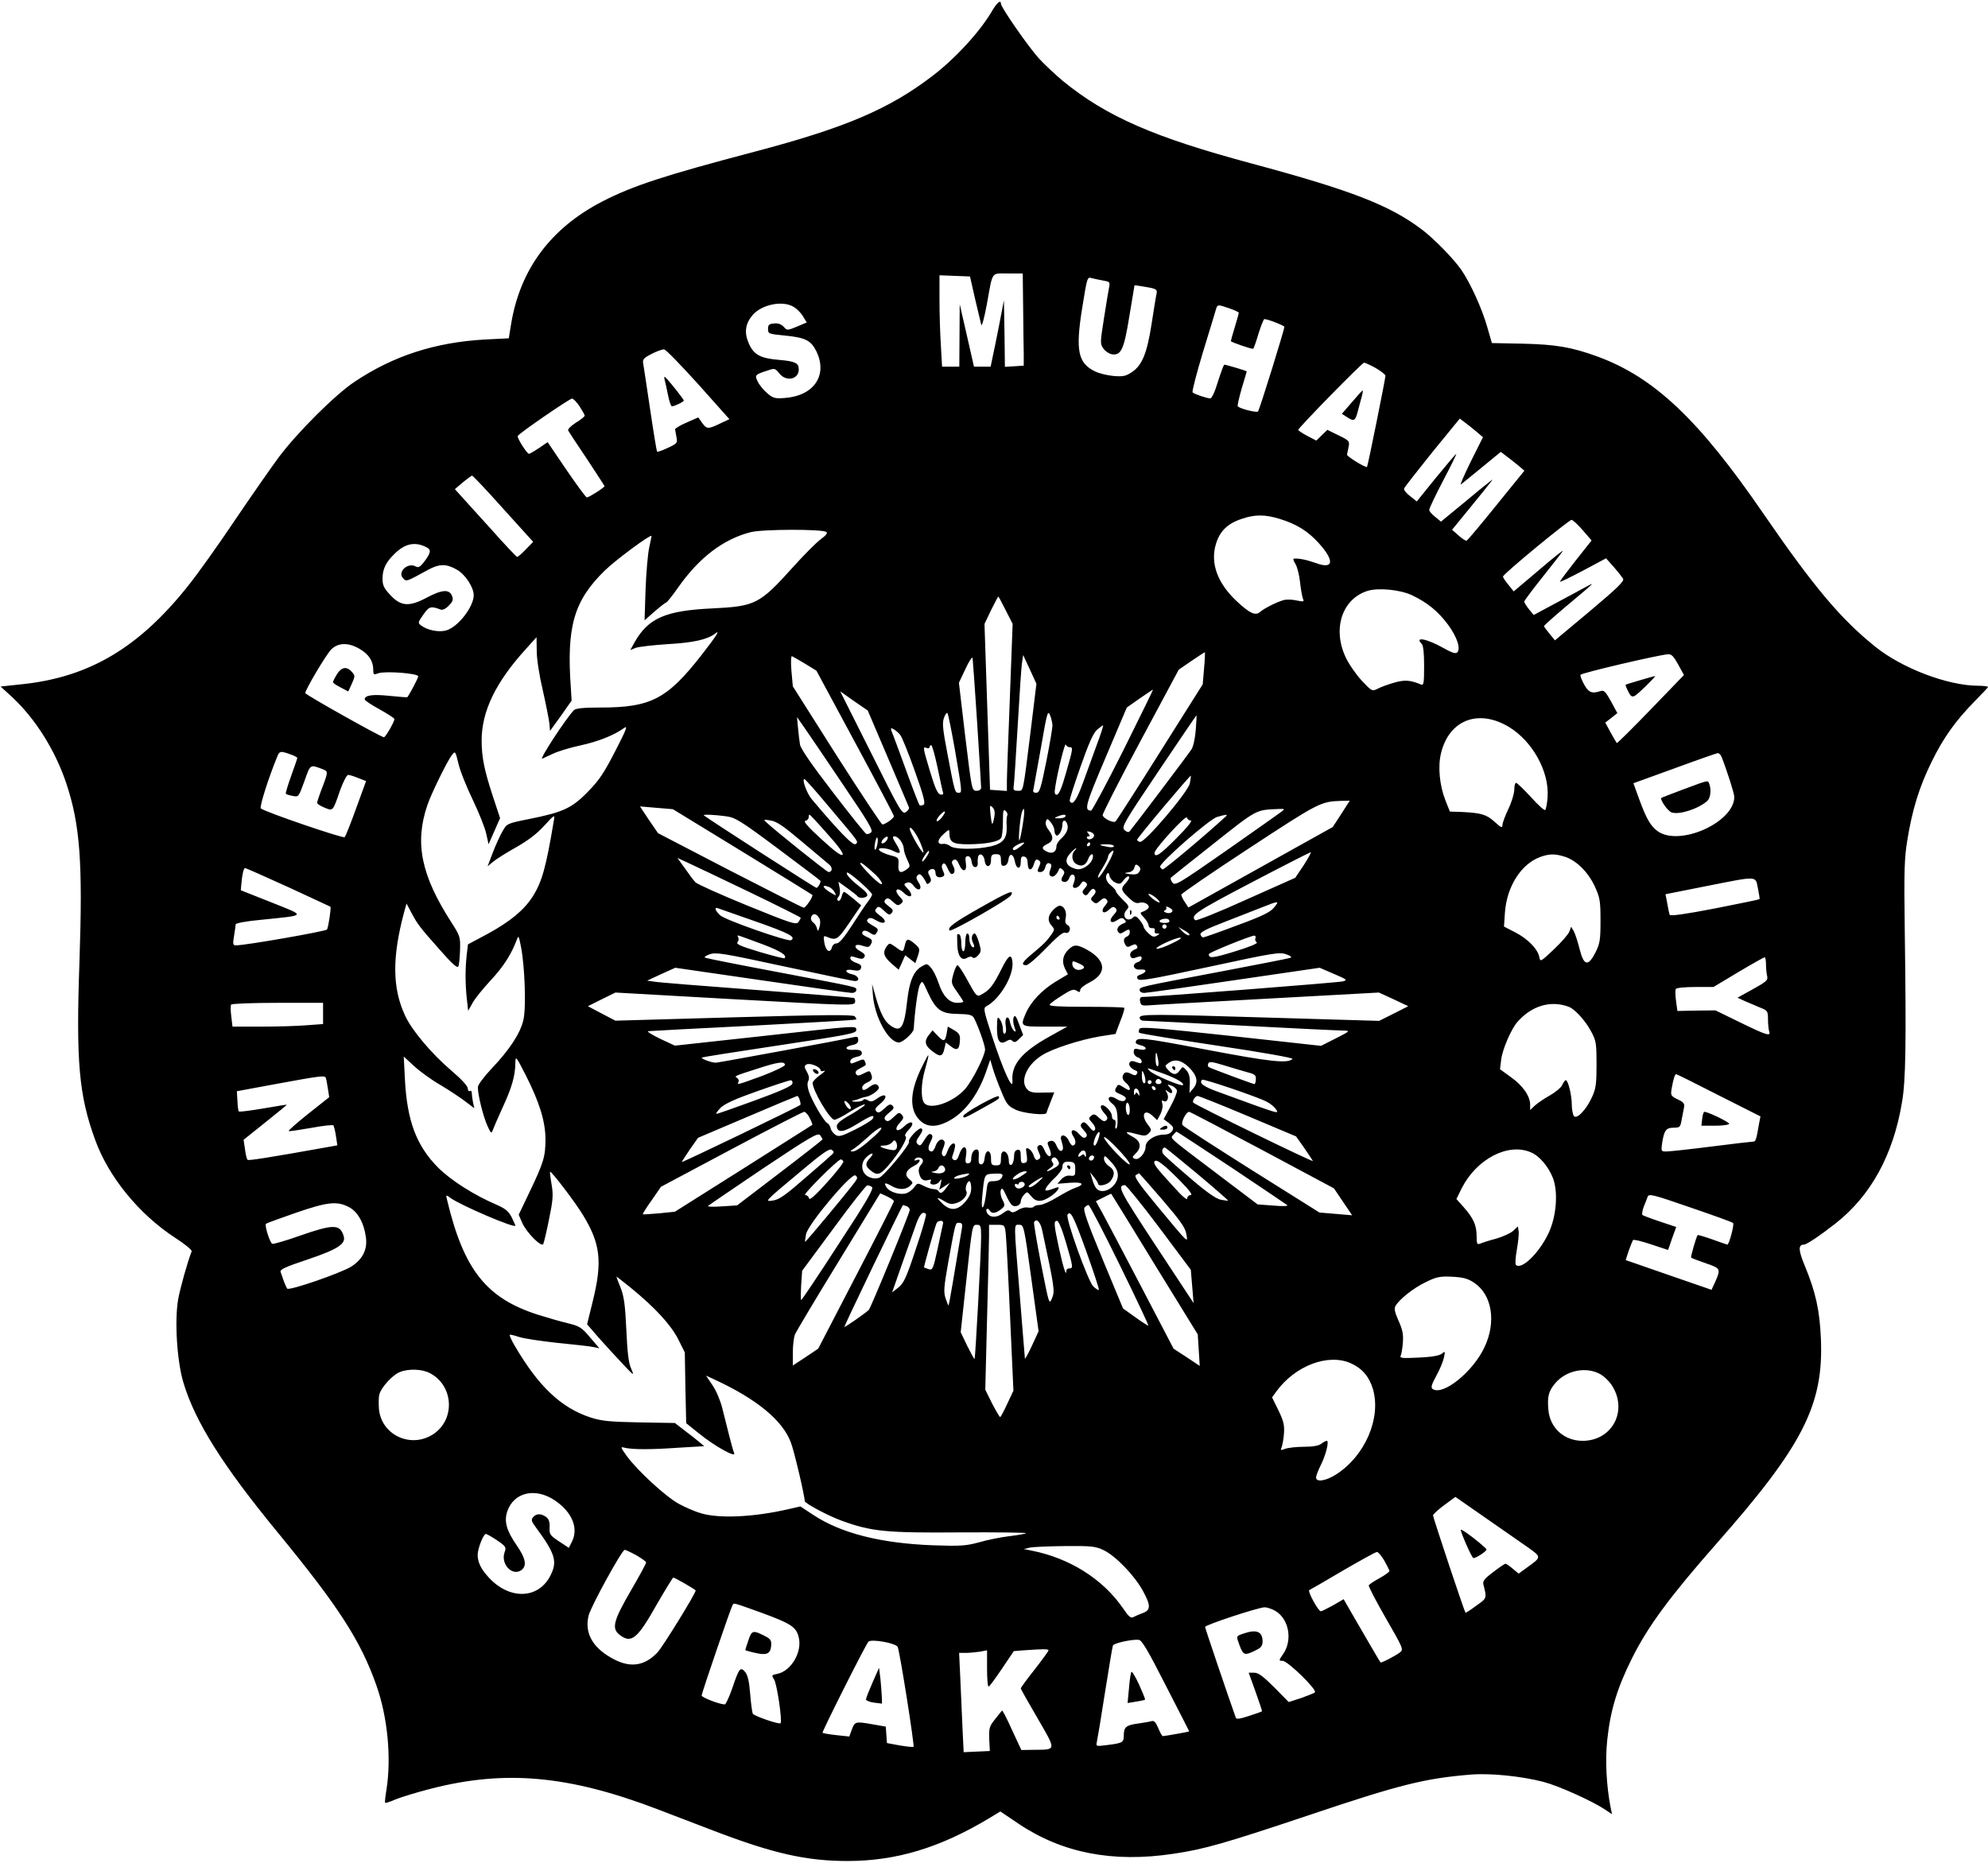 <?xml version="1.0" standalone="no"?>
<!DOCTYPE svg PUBLIC "-//W3C//DTD SVG 20010904//EN"
 "http://www.w3.org/TR/2001/REC-SVG-20010904/DTD/svg10.dtd">
<svg version="1.0" xmlns="http://www.w3.org/2000/svg"
 width="1003pt" height="940pt" viewBox="0 0 1003 940"
 preserveAspectRatio="xMidYMid meet">

<g transform="translate(0,940) scale(0.1,-0.1)"
fill="#000000" stroke="none">
<path d="M5006 9346 c-61 -105 -185 -240 -300 -328 -219 -168 -441 -263 -901
-384 -455 -120 -611 -171 -765 -250 -260 -134 -415 -341 -461 -617 l-12 -74
-119 -6 c-252 -14 -463 -82 -660 -214 -95 -63 -286 -253 -380 -378 -41 -55
-141 -199 -223 -320 -81 -121 -187 -270 -236 -331 -248 -312 -498 -460 -834
-496 l-112 -12 58 -53 c118 -110 217 -268 273 -434 70 -210 84 -399 67 -899
-18 -506 -3 -677 79 -901 68 -188 222 -376 403 -494 51 -33 86 -62 84 -69 -22
-56 -58 -187 -68 -241 -19 -110 -6 -312 26 -420 59 -198 199 -420 476 -757
307 -374 418 -545 498 -772 57 -161 76 -365 51 -525 -6 -35 -9 -65 -7 -67 2
-3 26 5 53 17 27 11 108 36 179 54 374 96 694 67 1140 -103 72 -28 202 -77
290 -111 296 -113 463 -151 671 -151 246 0 467 67 715 216 l56 34 95 -64 c219
-146 473 -195 775 -150 158 23 262 53 683 194 463 156 589 187 821 206 99 8
255 -8 367 -37 76 -20 245 -96 311 -140 l34 -23 -7 34 c-21 108 -28 237 -17
341 16 150 50 262 126 414 80 160 190 309 424 575 436 494 542 700 528 1034
-6 144 -26 236 -82 371 -32 77 -33 105 -4 105 14 0 85 48 160 107 177 139 291
345 335 611 19 107 22 292 14 872 -4 296 -2 360 13 451 25 155 61 270 122 394
60 123 122 209 219 308 36 36 66 68 66 71 0 3 -24 6 -52 6 -152 1 -382 88
-518 198 -174 140 -310 302 -565 673 -324 472 -549 685 -835 790 -132 48 -211
61 -379 65 l-154 3 -24 83 c-26 91 -84 219 -130 286 -38 55 -135 155 -198 203
-164 124 -355 198 -860 334 -492 132 -731 236 -952 416 -39 33 -95 85 -123
116 -53 59 -190 256 -190 274 0 22 -20 6 -44 -35z m156 -1496 c1 -93 2 -198 3
-232 l0 -63 -47 -3 -48 -3 -2 168 -3 168 -23 -120 c-13 -66 -28 -141 -34 -167
l-10 -48 -42 0 -42 0 -36 158 -36 157 -1 -157 -1 -158 -43 0 -44 0 -6 107 c-4
58 -7 162 -7 230 l0 124 77 -3 77 -3 26 -115 c15 -63 29 -122 31 -130 3 -8 16
39 28 105 31 171 20 155 107 155 l74 0 2 -170z m401 135 c35 -6 38 -8 33 -33
-3 -15 -15 -85 -26 -157 -20 -127 -20 -130 -2 -155 10 -14 30 -26 44 -28 45
-5 59 26 86 193 l26 156 40 -6 c70 -11 76 -14 71 -38 -3 -12 -14 -80 -25 -152
-23 -148 -48 -209 -100 -243 -30 -20 -44 -23 -92 -19 -32 3 -74 13 -95 24 -84
41 -97 105 -64 313 26 161 26 163 48 157 10 -3 35 -8 56 -12z m-1558 -134 c17
-10 38 -32 47 -48 l18 -30 -49 -21 c-49 -20 -50 -20 -67 -1 -12 13 -28 19 -48
17 -26 -2 -31 -7 -31 -28 0 -24 3 -25 84 -33 105 -10 133 -25 160 -80 58 -120
-12 -224 -159 -235 -49 -4 -60 -1 -88 23 -18 15 -40 41 -48 58 -18 34 -15 37
47 57 37 13 40 12 60 -13 34 -45 99 -32 99 19 0 32 -17 41 -98 48 -96 8 -129
26 -154 83 -24 54 -18 99 18 142 46 55 154 77 209 42z m2198 -7 c26 -9 47 -19
47 -22 0 -4 -9 -36 -20 -72 -11 -36 -20 -68 -20 -71 0 -5 98 -39 112 -39 3 0
15 34 27 75 13 41 26 75 30 75 17 0 101 -33 101 -39 0 -15 -126 -421 -133
-427 -7 -8 -95 15 -102 26 -3 4 7 45 20 91 14 45 25 84 25 85 0 3 -104 34
-113 34 -3 0 -17 -38 -32 -85 -15 -51 -31 -85 -39 -85 -17 0 -79 21 -89 30 -4
4 20 96 53 206 34 109 63 207 66 217 7 21 9 21 67 1z m-2679 -384 l156 -175
-47 -22 c-61 -29 -67 -29 -91 4 l-19 27 -59 -26 c-33 -14 -58 -30 -58 -34 1
-5 4 -23 7 -40 6 -29 3 -32 -44 -54 -27 -13 -51 -21 -54 -19 -2 3 -18 99 -35
214 -17 116 -33 220 -35 232 -4 19 3 27 42 47 27 14 55 24 64 23 9 -1 86 -81
173 -177z m3417 83 c27 -16 49 -33 49 -39 0 -14 -89 -456 -93 -460 -6 -6 -102
53 -101 62 1 5 5 23 8 39 6 29 4 32 -50 58 l-57 28 -28 -27 -28 -27 -46 24
c-25 13 -45 27 -45 30 0 10 322 339 332 339 5 0 32 -12 59 -27z m-4017 -193
c14 -22 26 -43 26 -47 0 -5 -20 -21 -45 -36 -27 -18 -42 -33 -38 -40 4 -7 46
-72 95 -144 48 -73 88 -134 88 -136 0 -7 -79 -57 -89 -57 -5 0 -51 63 -103
139 l-95 140 -44 -30 c-24 -16 -47 -29 -50 -29 -10 0 -61 80 -57 90 4 12 259
187 274 189 6 0 23 -17 38 -39z m4525 -128 l33 -28 -62 -124 c-34 -69 -56
-120 -49 -114 8 6 56 45 107 87 l94 77 26 -20 c15 -11 42 -32 60 -47 l33 -28
-142 -175 c-77 -96 -145 -176 -149 -178 -5 -2 -23 10 -41 26 l-33 29 89 109
c49 60 96 118 104 129 15 19 15 19 -4 4 -11 -8 -71 -57 -132 -108 l-113 -93
-29 24 c-17 13 -30 28 -30 35 -1 7 31 73 70 148 39 74 69 135 66 135 -2 0 -48
-54 -102 -120 l-97 -120 -34 27 c-19 14 -33 32 -30 38 2 7 67 89 142 183 l139
170 25 -19 c14 -10 40 -31 59 -47z m-4910 -389 l151 -167 -37 -38 c-20 -21
-40 -38 -44 -38 -3 0 -64 64 -134 143 -71 78 -140 155 -154 170 l-26 29 40 34
c22 18 43 34 47 34 4 0 75 -75 157 -167z m3920 -52 c84 -26 141 -62 195 -122
81 -90 74 -133 -15 -100 -48 17 -88 25 -112 22 -4 -1 0 -12 8 -25 9 -13 20
-55 24 -93 4 -37 11 -75 15 -85 7 -14 3 -15 -31 -8 -21 5 -49 6 -63 3 -33 -8
-100 -41 -123 -61 -23 -20 -52 -7 -118 55 -96 90 -133 190 -105 286 19 65 57
104 128 128 68 24 121 24 197 0z m1527 -57 l44 -51 -80 -101 c-44 -56 -80
-104 -80 -107 0 -4 52 22 117 56 l116 62 39 -44 c21 -24 42 -51 47 -59 7 -12
-30 -48 -167 -163 l-177 -148 -27 33 c-15 18 -28 36 -28 39 0 3 48 46 106 95
157 132 155 129 104 102 -25 -14 -94 -51 -154 -83 l-108 -58 -24 29 c-13 16
-23 33 -24 38 0 5 42 61 93 125 51 64 97 123 102 131 5 8 -49 -35 -119 -95
l-129 -109 -28 35 c-16 19 -27 37 -26 40 5 17 334 287 346 286 7 -1 33 -25 57
-53z m-3817 -8 c8 -5 -2 -18 -27 -36 -22 -16 -83 -77 -137 -137 -174 -193
-192 -202 -414 -213 -233 -11 -320 -49 -389 -170 l-22 -40 27 11 c16 6 89 14
163 19 127 7 199 23 238 53 28 22 7 -11 -70 -110 -173 -221 -255 -263 -510
-263 -83 0 -123 -4 -132 -13 -39 -39 -180 -255 -160 -245 5 2 29 14 54 25 25
12 87 31 139 42 91 20 171 52 220 88 20 14 11 -8 -45 -117 -57 -111 -81 -147
-139 -206 -81 -83 -127 -103 -298 -137 -109 -22 -109 -22 -132 -62 -13 -22
-35 -71 -49 -108 l-26 -68 28 23 c15 13 68 46 116 73 60 34 105 68 142 109 50
55 54 57 49 30 -40 -240 -60 -312 -107 -387 -44 -69 -113 -126 -226 -188
l-101 -54 -6 -50 c-8 -69 -8 -149 0 -223 l7 -62 22 39 c11 21 53 73 93 116 64
69 103 130 131 205 8 22 10 17 21 -40 19 -100 26 -303 12 -365 -15 -67 -68
-149 -159 -245 -39 -41 -71 -84 -71 -95 -1 -37 27 -149 48 -195 16 -37 21 -41
26 -25 4 11 26 63 50 115 47 101 64 160 65 225 1 39 2 38 51 -57 71 -140 100
-235 101 -324 0 -89 -8 -117 -79 -266 l-56 -117 18 -42 c23 -50 97 -124 106
-106 3 7 17 63 29 125 20 97 22 123 13 175 -6 34 -9 63 -8 65 5 6 131 -159
167 -220 87 -143 98 -233 49 -432 l-29 -118 58 -67 c32 -36 86 -95 120 -131
60 -64 61 -65 44 -25 -13 29 -19 83 -24 195 -6 123 -11 166 -28 210 -12 30
-22 56 -22 58 0 2 33 -24 74 -57 123 -101 199 -184 237 -257 l34 -68 3 -178 4
-179 66 -53 c79 -64 188 -124 176 -98 -4 9 -16 51 -26 92 -10 41 -26 104 -35
139 -9 35 -30 85 -48 111 l-33 49 37 -17 c218 -100 349 -208 391 -320 17 -44
70 -270 70 -296 0 -11 121 -76 189 -100 149 -54 224 -61 595 -58 187 1 337 -1
333 -4 -3 -3 -41 -10 -84 -15 -43 -5 -112 -19 -153 -31 -67 -18 -92 -20 -235
-15 -260 10 -460 60 -600 152 l-67 44 -61 -14 c-174 -40 -346 -48 -439 -21
-29 8 -80 30 -113 48 -65 35 -211 169 -264 243 -31 44 -32 46 -9 40 39 -9 126
-10 267 0 l134 8 -25 21 c-14 12 -47 38 -74 58 l-49 38 -180 3 c-150 3 -191 7
-246 25 -149 49 -263 157 -384 365 -15 26 -26 50 -23 52 2 2 23 -3 47 -11 24
-8 112 -21 195 -30 83 -8 164 -17 181 -21 l29 -6 -47 55 c-43 51 -53 57 -115
72 -37 9 -103 28 -147 42 -261 83 -375 227 -459 578 -7 29 -7 29 16 12 52 -38
328 -156 328 -140 0 3 -9 22 -19 43 -15 29 -32 43 -73 61 -115 49 -233 124
-298 189 -109 110 -156 235 -167 443 l-6 117 52 -48 c28 -26 87 -69 132 -95
44 -26 101 -64 126 -83 l46 -35 -7 32 c-3 18 -6 39 -6 47 0 8 -4 11 -10 8 -5
-3 -10 3 -10 13 0 12 -32 47 -85 92 -98 84 -198 202 -232 277 -64 139 -65 293
-4 521 l12 43 25 -47 c30 -57 42 -73 147 -191 56 -64 84 -89 89 -80 4 7 8 44
9 83 2 66 0 72 -43 139 -153 237 -187 401 -122 592 19 57 99 220 123 252 18
23 18 23 34 -42 8 -36 41 -118 72 -182 31 -65 62 -142 68 -171 l12 -54 29 66
29 66 -37 112 c-43 131 -56 197 -56 280 0 147 71 294 223 461 l54 60 1 -70 c0
-41 13 -124 31 -200 16 -71 31 -147 33 -167 l3 -36 55 76 54 77 -4 65 c-22
308 15 438 170 590 53 52 229 183 237 176 1 0 -5 -28 -12 -61 -7 -33 -15 -129
-18 -212 l-5 -153 51 45 c29 25 55 45 58 45 4 0 32 35 62 78 105 149 227 242
365 277 59 15 357 16 381 1z m-2016 -78 c23 -12 21 -27 -11 -70 -22 -29 -31
-34 -45 -26 -40 22 -94 -29 -63 -60 17 -17 13 -19 126 43 57 31 93 31 146 0
42 -24 84 -89 84 -128 0 -58 -77 -158 -136 -177 -36 -12 -95 -1 -128 23 -19
14 -18 16 10 56 29 42 38 44 88 25 9 -3 25 4 40 20 20 20 24 30 17 48 -13 36
-50 34 -127 -7 -90 -48 -132 -45 -186 14 -31 33 -38 48 -38 81 0 49 17 84 62
127 53 52 104 61 161 31z m4970 -241 c78 -37 132 -81 182 -148 46 -62 66 -122
47 -141 -8 -8 -28 -1 -69 22 -83 47 -149 60 -110 21 8 -8 12 -45 12 -112 0
-84 -2 -98 -15 -93 -56 23 -83 25 -138 9 -31 -9 -69 -23 -83 -31 -26 -13 -29
-11 -78 41 -28 30 -65 83 -81 117 -69 145 -19 297 111 337 54 16 162 6 222
-22z m-2049 -76 l35 -69 -14 -373 c-8 -206 -15 -396 -15 -422 l0 -48 -42 3
-43 3 -14 418 -14 419 33 69 c19 38 35 69 37 69 1 0 18 -31 37 -69z m-3260
-195 c47 -27 69 -62 69 -104 0 -27 2 -28 26 -19 34 12 201 0 201 -16 0 -8 -41
-86 -55 -105 -1 -1 -42 2 -91 7 -85 9 -124 3 -124 -18 0 -5 34 -28 75 -50 41
-23 75 -45 75 -49 0 -14 -45 -92 -53 -92 -14 0 -397 215 -397 223 0 16 105
194 131 220 35 35 87 36 143 3z m4261 -97 l-7 -82 -215 -341 c-118 -188 -219
-345 -224 -350 -10 -11 -59 12 -66 30 -2 6 83 174 190 373 l194 362 64 44 c35
24 66 44 68 44 1 1 0 -36 -4 -80z m2392 18 l29 -53 -168 -174 c-92 -95 -169
-172 -171 -169 -2 2 -16 26 -31 53 l-27 50 31 24 30 24 -32 59 c-27 49 -36 58
-53 52 -43 -14 -59 -8 -82 32 -12 22 -21 44 -19 50 2 9 395 101 443 104 16 1
28 -12 50 -52z m-4405 4 l57 -35 195 -362 c108 -200 196 -367 196 -372 0 -11
-44 -42 -58 -42 -5 0 -109 157 -231 348 l-221 349 -7 78 c-4 46 -2 76 3 74 5
-2 35 -20 66 -38z m868 -298 c11 -171 20 -318 20 -327 0 -10 -9 -16 -23 -16
-24 0 -24 3 -57 273 l-32 272 33 70 c18 39 34 63 36 55 1 -8 12 -155 23 -327z
m270 -41 c-40 -321 -36 -302 -65 -302 -21 0 -24 4 -20 28 2 15 11 153 20 307
9 154 18 296 22 315 l5 35 34 -73 33 -72 -29 -238z m468 -97 c-84 -168 -158
-305 -163 -305 -37 0 -29 28 74 270 l106 250 64 45 c36 25 66 45 68 45 2 0
-66 -137 -149 -305z m-1188 -39 c56 -132 104 -244 106 -250 2 -6 -5 -17 -16
-24 -19 -11 -28 4 -175 299 l-156 311 69 -49 70 -48 102 -239z m830 164 c0
-14 -14 -96 -31 -182 -28 -138 -34 -158 -51 -158 -14 0 -18 5 -14 18 2 9 19
104 38 210 30 174 34 190 45 165 7 -15 12 -39 13 -53z m-491 -130 c36 -211 36
-210 17 -210 -18 0 -19 2 -55 192 -25 130 -28 161 -18 187 6 17 14 27 17 23 4
-4 21 -90 39 -192z m1214 108 c-3 -40 -12 -84 -21 -98 -14 -23 -294 -393 -313
-415 -6 -6 -15 -3 -26 7 -15 16 -3 37 172 297 104 155 190 281 191 281 2 0 0
-33 -3 -72z m-1781 -275 c130 -192 155 -233 143 -243 -8 -7 -19 -10 -24 -8 -5
1 -82 97 -170 212 -107 139 -162 219 -165 240 -3 17 -7 55 -10 85 l-5 53 37
-53 c21 -30 108 -158 194 -286z m3361 289 c119 -72 204 -226 195 -353 -2 -32
-8 -62 -12 -66 -4 -4 -36 25 -72 65 -36 39 -70 72 -75 72 -5 0 -9 -15 -9 -34
0 -19 -13 -63 -30 -98 -16 -34 -30 -71 -30 -82 0 -15 -7 -12 -39 17 -42 38
-68 45 -166 50 l-60 2 -23 58 c-29 74 -38 169 -22 235 40 169 188 227 343 134z
m-2079 -89 c-20 -54 -52 -142 -71 -195 -32 -88 -52 -115 -66 -90 -3 4 22 81
54 172 42 120 65 171 84 188 14 12 28 22 30 22 3 0 -11 -44 -31 -97z m-993 50
c9 -10 42 -92 74 -182 47 -132 55 -165 44 -172 -8 -4 -17 -5 -20 -1 -3 4 -30
72 -59 152 -29 80 -61 167 -71 193 -18 45 -18 47 -1 38 9 -5 24 -17 33 -28z
m855 -63 c19 0 18 -6 -18 -131 -21 -75 -36 -109 -46 -109 -11 0 -13 8 -8 39
12 79 49 226 53 214 3 -7 11 -13 19 -13z m-666 -102 c13 -62 25 -119 28 -127
3 -8 -1 -12 -13 -10 -14 3 -27 31 -52 114 -38 127 -38 129 -18 121 8 -3 15 -1
15 4 0 6 4 10 8 10 5 0 19 -51 32 -112z m-3252 61 c12 -5 22 -11 22 -13 0 -3
-14 -44 -31 -91 -17 -47 -29 -88 -27 -90 2 -3 18 -8 35 -11 30 -6 30 -5 59 75
31 87 27 84 92 60 28 -11 28 -14 -3 -95 -14 -36 -25 -70 -25 -75 0 -5 17 -16
37 -24 44 -18 42 -20 79 88 16 43 33 77 41 77 7 0 30 -7 51 -16 l39 -15 -50
-137 c-27 -75 -53 -141 -58 -146 -7 -8 -402 127 -423 145 -8 7 38 152 81 257
14 35 16 35 81 11z m7207 -6 c26 -65 65 -186 65 -204 0 -129 -279 -253 -388
-172 -35 26 -56 63 -92 161 l-29 80 207 75 c114 42 212 76 218 77 7 0 15 -8
19 -17z m-2682 -136 c-10 -44 -227 -300 -251 -295 -9 2 -15 7 -15 11 1 10 267
326 271 323 1 -2 -1 -19 -5 -39z m-1828 -109 c164 -194 157 -184 142 -197 -13
-10 -83 62 -222 227 -25 30 -51 103 -36 101 3 0 56 -59 116 -131z m2592 -45
l-43 -66 -364 -203 -364 -203 -18 27 c-10 15 -18 32 -18 38 0 5 154 111 342
234 351 230 361 236 465 239 l43 1 -43 -67z m-1751 -18 c-9 -46 -12 -43 -19
19 -4 43 -3 46 10 33 11 -11 14 -25 9 -52z m-1271 -172 c192 -118 351 -216
353 -218 7 -6 -32 -65 -43 -65 -5 0 -173 85 -373 188 l-362 188 -46 67 -45 68
83 -7 83 -7 350 -214z m1337 183 c-3 -6 -5 -30 -3 -54 3 -61 -17 -87 -78 -102
-73 -17 -185 -17 -207 1 -9 7 -25 13 -35 11 -32 -5 -32 19 0 48 28 26 31 27
31 9 0 -50 16 -59 98 -59 88 1 151 13 163 32 5 7 9 44 9 81 0 57 2 66 14 55 8
-7 11 -17 8 -22z m78 -47 c-6 -40 -14 -76 -17 -79 -7 -6 4 119 13 143 13 36
16 7 4 -64z m1305 65 c-11 -8 -136 -97 -278 -196 -241 -168 -259 -179 -272
-161 -8 10 -11 21 -7 25 4 4 101 81 216 172 221 175 211 169 326 174 33 1 34
1 15 -14z m-1713 -28 c-10 -14 -22 -22 -26 -19 -3 4 4 17 16 30 28 30 36 22
10 -11z m-1087 5 c45 -6 74 -24 263 -165 116 -87 212 -159 212 -161 0 -12 -14
-35 -21 -35 -6 0 -553 352 -568 366 -7 6 58 3 114 -5z m509 -88 c58 -64 83
-100 77 -106 -7 -7 -43 20 -107 79 -68 62 -92 90 -81 92 9 2 17 10 17 18 0 8
2 14 4 14 2 0 43 -43 90 -97z m1201 87 c-3 -5 -18 -10 -33 -9 -24 0 -25 1 -7
9 28 12 47 12 40 0z m633 -20 c10 0 -19 -36 -73 -90 -82 -83 -110 -101 -110
-73 0 20 160 194 163 178 2 -8 11 -15 20 -15z m177 21 c-98 -91 -312 -270
-319 -268 -5 2 -11 8 -13 13 -6 18 250 242 288 252 45 13 55 14 44 3z m-2140
-127 c64 -54 126 -106 137 -115 20 -15 18 -39 -2 -39 -8 0 -276 214 -318 255
-11 10 -7 11 26 5 32 -5 67 -30 157 -106z m1275 55 c0 -10 4 -20 9 -24 12 -7
31 26 31 54 0 27 17 27 25 1 7 -22 -4 -47 -34 -74 -12 -11 -21 -27 -21 -36 0
-28 -20 -40 -46 -28 -31 14 -30 26 1 40 30 14 32 37 5 71 -12 15 -17 32 -13
43 6 15 8 15 25 -6 10 -12 18 -30 18 -41z m-676 -63 c26 -63 18 -64 -19 -2
-19 32 -35 65 -35 74 0 21 34 -24 54 -72z m876 39 c0 -16 -27 -27 -35 -15 -4
6 -1 10 6 10 9 0 9 3 0 14 -10 12 -8 13 8 9 12 -3 21 -11 21 -18z m-1050 -30
c-7 -8 -16 -12 -21 -10 -4 3 -1 14 9 23 20 20 30 9 12 -13z m-45 -22 c-9 -37
-18 -20 -9 19 4 18 9 27 11 20 3 -7 2 -24 -2 -39z m119 25 c9 -12 16 -31 16
-41 0 -11 8 -35 17 -54 16 -34 16 -36 -2 -49 -32 -24 -45 -17 -42 23 2 35 0
37 -40 47 -23 6 -48 17 -55 24 -18 18 35 16 72 -3 36 -19 39 -7 9 41 -17 28
-18 34 -5 34 8 0 22 -10 30 -22z m606 -28 c-27 -21 -40 -25 -40 -12 0 9 38 30
55 31 6 0 -1 -8 -15 -19z m350 10 c0 -5 -5 -10 -11 -10 -5 0 -7 5 -4 10 3 6 8
10 11 10 2 0 4 -4 4 -10z m120 -10 c0 -5 -14 -7 -32 -3 -46 8 -48 13 -5 13 21
0 37 -4 37 -10z m-198 -22 c-19 -19 -14 -56 9 -68 27 -15 47 -6 59 25 11 30
30 34 23 5 -9 -33 -53 -62 -83 -55 -54 14 -64 44 -28 82 12 13 24 23 27 23 3
0 0 -5 -7 -12z m-748 -32 c-9 -15 -19 -25 -21 -22 -3 2 3 16 13 30 9 15 19 25
21 22 3 -2 -3 -16 -13 -30z m914 -37 c-19 -35 -40 -65 -46 -67 -7 -2 1 18 18
44 16 26 30 53 30 59 0 6 5 16 12 23 25 25 19 1 -14 -59z m990 -4 l-43 -64
-249 -111 c-136 -62 -252 -108 -256 -103 -24 24 1 42 280 188 162 85 298 154
303 155 4 0 -12 -29 -35 -65z m-1610 22 c5 -38 32 -35 32 3 0 25 4 30 25 30
21 0 25 -5 25 -31 0 -24 4 -30 18 -27 10 2 18 14 20 31 4 35 25 30 32 -8 7
-41 30 -45 30 -5 0 24 4 31 17 28 12 -2 17 -13 18 -32 0 -40 20 -44 31 -7 7
23 12 28 23 21 12 -7 13 -13 3 -34 -10 -23 -9 -26 7 -26 12 0 21 9 25 25 4 16
11 22 21 19 11 -4 12 -12 4 -32 -7 -19 -6 -27 3 -33 12 -8 31 8 41 35 3 8 9 7
18 -2 11 -10 11 -17 2 -31 -7 -10 -9 -22 -6 -25 13 -13 32 -5 38 15 4 11 12
18 18 16 13 -4 13 -22 2 -49 -10 -25 21 -24 37 1 9 15 15 17 25 9 11 -9 10
-14 -4 -30 -13 -14 -14 -21 -5 -30 9 -9 16 -7 28 11 12 16 19 20 27 12 7 -7 6
-16 -6 -29 -16 -17 -16 -20 -2 -32 13 -11 19 -10 35 5 16 14 23 16 32 7 9 -9
7 -16 -6 -31 -26 -29 -10 -48 18 -22 17 16 25 18 34 9 9 -9 7 -17 -9 -34 -28
-30 -16 -49 17 -27 20 13 27 14 37 3 9 -9 9 -14 1 -17 -29 -10 -43 -28 -34
-43 8 -12 13 -13 30 -2 26 16 30 15 30 -3 0 -9 -7 -18 -15 -21 -17 -7 -19 -22
-6 -43 6 -10 13 -11 29 -2 16 8 23 8 28 -1 4 -6 3 -13 -2 -15 -25 -9 -36 -23
-31 -37 5 -12 12 -14 32 -6 19 7 25 6 25 -5 0 -7 -9 -17 -21 -20 -31 -10 -20
-41 14 -37 34 3 35 -13 2 -25 -18 -6 -22 -12 -15 -22 7 -13 63 -3 361 61 324
70 355 75 388 63 23 -8 31 -15 21 -18 -8 -3 -161 -33 -340 -67 -428 -81 -420
-79 -420 -96 0 -8 10 -14 23 -14 12 0 216 29 454 64 l431 63 72 -31 c68 -29
70 -31 43 -38 -25 -6 -959 -79 -1006 -78 -13 0 -18 -6 -15 -22 3 -19 8 -23 38
-21 19 2 290 17 601 34 l566 31 74 -34 74 -35 -73 -37 -74 -37 -507 15 c-652
20 -701 20 -701 1 0 -8 8 -15 18 -15 9 0 233 -11 497 -25 264 -14 496 -25 515
-25 33 -1 31 -3 -40 -39 l-75 -38 -454 50 c-378 41 -455 47 -462 36 -4 -8 -5
-17 -1 -20 4 -4 181 -33 394 -65 234 -35 384 -62 379 -67 -24 -24 -109 -15
-436 47 -330 63 -354 65 -355 35 0 -4 11 -10 25 -13 37 -9 32 -29 -5 -21 -26
6 -30 4 -30 -14 0 -11 9 -22 20 -26 11 -3 20 -13 20 -20 0 -12 -6 -12 -27 -4
-20 7 -28 7 -34 -3 -8 -12 9 -32 34 -41 6 -2 7 -9 3 -15 -5 -9 -13 -9 -26 -2
-27 14 -37 12 -45 -7 -4 -12 1 -24 14 -35 19 -15 28 -38 16 -38 -3 0 -16 7
-30 16 -22 14 -24 14 -34 -4 -9 -17 -6 -22 19 -32 17 -7 30 -16 30 -21 0 -18
-22 -20 -47 -4 -36 24 -56 3 -22 -23 19 -15 25 -31 27 -70 2 -28 -1 -53 -6
-56 -5 -3 -7 6 -4 19 2 15 0 25 -7 25 -6 0 -11 8 -11 18 0 25 -45 68 -55 52
-4 -6 3 -22 16 -36 17 -19 20 -27 11 -36 -9 -9 -18 -6 -37 12 -20 19 -27 21
-40 10 -14 -12 -13 -15 6 -36 12 -13 18 -28 13 -35 -5 -9 -14 -4 -30 17 -18
22 -26 26 -36 16 -9 -9 -7 -17 10 -35 16 -17 19 -26 11 -34 -8 -8 -17 -4 -34
14 -28 33 -52 23 -29 -12 15 -23 12 -45 -5 -45 -4 0 -13 11 -19 25 -15 33 -47
35 -38 3 12 -38 12 -51 0 -55 -6 -2 -17 9 -23 25 -9 22 -18 28 -31 25 -18 -5
-18 -8 -5 -39 19 -45 -5 -53 -25 -8 -10 23 -19 31 -28 25 -11 -6 -11 -13 -1
-35 11 -23 10 -29 -2 -36 -10 -7 -17 -2 -25 23 -10 28 -41 47 -37 22 8 -54 7
-60 -9 -63 -15 -3 -18 4 -18 33 0 29 -4 36 -17 33 -12 -2 -17 -13 -17 -37 -1
-19 -7 -36 -13 -38 -8 -3 -13 4 -13 15 0 31 -11 52 -26 52 -9 0 -14 -12 -14
-35 0 -31 -3 -35 -25 -35 -22 0 -25 4 -25 35 0 46 -27 49 -32 3 -2 -21 -8 -33
-18 -33 -11 0 -14 10 -12 38 2 27 -1 37 -11 37 -16 0 -27 -21 -27 -51 0 -11
-7 -19 -16 -19 -14 0 -15 7 -10 40 8 52 -17 56 -34 6 -8 -25 -16 -33 -26 -29
-10 3 -13 12 -8 22 3 9 9 26 11 39 9 37 -22 26 -36 -14 -9 -26 -16 -33 -24
-25 -7 7 -7 18 1 36 7 15 10 31 7 36 -12 18 -33 8 -44 -21 -5 -16 -14 -30 -20
-30 -19 0 -22 20 -6 49 11 22 12 32 3 37 -10 7 -18 -1 -44 -43 -9 -14 -15 -15
-24 -6 -10 9 -8 18 9 42 15 21 18 32 10 37 -13 7 -71 -55 -63 -67 7 -13 -127
-174 -151 -182 -16 -5 -34 -4 -52 5 -37 17 -44 67 -14 97 28 28 47 27 21 -1
-25 -27 -25 -40 -2 -60 36 -31 50 -29 92 19 56 64 102 141 89 149 -7 4 0 17
16 34 36 38 13 52 -25 15 -35 -33 -53 -15 -20 20 19 21 21 27 10 40 -12 14
-16 13 -42 -12 -22 -21 -31 -24 -40 -15 -10 10 -6 18 17 37 24 19 28 26 18 36
-10 10 -18 8 -41 -14 -22 -21 -31 -24 -40 -15 -10 10 -6 18 19 39 42 34 31 59
-13 28 -25 -18 -34 -20 -49 -11 -11 7 -20 8 -24 2 -3 -6 -21 -9 -38 -9 -20 1
-24 3 -12 6 11 2 27 7 35 11 8 3 20 6 25 7 28 3 74 36 69 50 -8 19 -23 19 -48
0 -25 -19 -36 -19 -36 -2 0 8 11 19 25 25 26 12 29 20 19 46 -5 14 -9 14 -36
0 -25 -13 -32 -14 -39 -3 -6 10 0 18 19 28 35 18 33 16 26 34 -5 14 -9 14 -40
1 -30 -13 -34 -13 -34 1 0 9 12 18 30 22 22 4 30 11 28 22 -3 12 -14 15 -41
14 -44 -3 -50 15 -7 24 21 4 30 11 30 25 0 16 -5 19 -22 15 -43 -11 -678 -128
-696 -129 -19 -1 -77 20 -71 26 2 2 178 30 392 62 344 52 387 60 387 76 0 24
18 25 -485 -31 l-430 -47 -75 35 c-41 20 -68 37 -60 38 8 1 247 14 530 28 283
15 517 28 519 31 3 2 -1 10 -7 16 -9 9 -151 8 -609 -5 l-598 -17 -69 36 -70
37 70 35 69 34 602 -34 c579 -32 602 -33 607 -15 2 10 -1 20 -7 22 -7 2 -228
20 -492 40 -264 20 -496 38 -515 42 l-35 5 71 33 71 32 434 -63 c239 -35 444
-64 457 -64 12 0 22 6 22 14 0 17 26 11 -395 91 -192 36 -357 69 -365 72 -10
3 -3 9 20 18 33 11 65 6 375 -61 187 -40 348 -74 358 -74 29 0 19 27 -13 34
-16 3 -30 10 -30 16 0 7 12 9 34 5 25 -5 35 -3 40 10 4 12 -2 19 -24 27 -17 5
-30 16 -30 23 0 11 6 12 31 3 25 -8 33 -8 40 3 6 10 0 18 -20 29 -39 21 -30
42 11 28 24 -8 32 -8 39 3 14 22 11 29 -16 41 -14 6 -25 14 -25 18 0 17 16 19
38 4 20 -13 26 -14 33 -3 13 20 12 22 -23 42 -24 14 -28 21 -19 30 8 8 19 7
42 -7 44 -26 61 -6 19 24 -25 18 -29 25 -19 36 10 13 16 11 39 -11 23 -22 29
-24 39 -11 9 11 6 18 -16 34 -22 17 -25 23 -16 33 10 10 18 8 38 -11 20 -19
27 -21 40 -10 14 12 13 15 -6 36 -32 34 -13 52 21 19 35 -33 53 -15 20 20 -21
23 -22 25 -5 31 12 5 23 0 35 -16 24 -32 47 -17 25 17 -13 19 -14 28 -5 37 8
8 15 6 25 -8 8 -10 16 -24 18 -30 3 -8 8 -8 17 0 9 9 9 17 0 34 -10 18 -9 24
1 31 16 10 29 3 29 -16 0 -18 14 -26 34 -19 12 5 13 10 4 30 -8 17 -8 28 -1
35 7 7 14 0 23 -20 7 -17 16 -31 21 -31 16 0 20 20 8 41 -9 17 -8 23 2 30 10
6 18 0 27 -21 18 -44 42 -40 35 5 -4 28 -2 35 10 35 10 0 17 -11 19 -27 2 -17
9 -28 18 -28 9 0 14 8 13 20 -1 11 0 26 2 33 8 22 30 8 33 -21z m2924 21 c59
-17 120 -77 154 -150 26 -57 29 -73 29 -173 0 -97 -3 -116 -25 -160 -37 -73
-59 -69 -80 15 -9 36 -22 76 -29 90 l-14 24 -9 -24 c-5 -14 -40 -54 -78 -90
-68 -64 -69 -65 -74 -38 -8 40 -59 92 -122 124 l-56 29 5 73 c10 130 82 243
178 278 44 16 73 17 121 2z m-4113 -178 c143 -69 261 -128 261 -131 0 -3 -6
-13 -12 -22 -12 -14 -37 -6 -258 84 -135 55 -252 108 -261 117 -9 9 -33 41
-53 70 l-38 53 50 -23 c28 -13 168 -79 311 -148z m639 86 c17 -17 32 -37 32
-45 0 -9 -23 7 -55 39 -30 30 -55 59 -55 64 0 9 21 -6 78 -58z m1330 15 c-7
-12 -19 -15 -47 -12 -31 5 -32 6 -10 9 17 2 29 11 32 24 5 18 9 19 21 9 11
-10 12 -17 4 -30z m-4294 -77 c116 -54 212 -98 213 -99 5 -3 -10 -103 -17
-115 -6 -9 -410 -80 -460 -80 -15 0 -16 7 -9 48 4 26 8 52 8 58 1 6 52 16 129
23 232 24 228 17 51 88 l-154 61 3 34 c4 46 11 78 19 78 3 0 101 -43 217 -96z
m2946 -38 c0 -4 -9 -20 -20 -34 -12 -15 -48 -69 -80 -119 -41 -64 -66 -93 -79
-93 -11 0 -21 -9 -24 -21 -9 -32 -31 -17 -38 25 -5 31 -4 36 10 30 51 -21 56
-18 117 71 l59 87 -40 34 c-22 18 -43 34 -46 34 -4 0 -10 -11 -13 -25 -4 -14
-11 -23 -17 -20 -7 5 -6 12 2 21 7 8 9 27 5 45 l-6 30 46 -33 c25 -18 48 -36
50 -40 7 -12 42 -10 49 2 4 6 -6 21 -22 33 -60 47 -86 74 -80 84 6 9 127 -97
127 -111z m1227 61 c22 -10 27 -8 43 13 10 14 22 21 26 17 4 -4 -2 -17 -14
-30 -29 -31 -28 -37 12 -76 26 -25 39 -31 55 -26 24 7 55 -11 45 -27 -3 -5
-15 -13 -25 -17 -19 -6 -19 -8 3 -31 12 -13 23 -31 23 -40 0 -8 8 -14 18 -13
12 0 16 -4 13 -13 -3 -9 1 -14 12 -14 15 -1 15 -2 -1 -11 -15 -9 -24 -6 -43
12 -13 12 -24 27 -24 33 -1 6 -10 22 -21 35 -15 18 -23 21 -31 13 -30 -30 -63
5 -34 37 15 16 13 20 -19 51 -19 19 -35 38 -35 43 0 5 -11 18 -25 29 -25 19
-32 47 -17 62 4 4 8 -2 10 -14 2 -11 15 -26 29 -33z m3242 -28 c6 -29 10 -54
8 -56 -2 -2 -104 -23 -226 -47 -150 -29 -224 -39 -227 -32 -2 6 -8 32 -12 57
l-9 47 201 40 c268 53 252 54 265 -9z m-4685 5 c9 -4 21 -15 27 -26 9 -17 8
-18 -8 -9 -52 28 -65 53 -19 35z m1647 -53 c13 -11 22 -22 19 -24 -3 -3 -18 6
-35 19 -16 13 -25 24 -19 24 7 0 22 -9 35 -19z m597 -50 c-18 -23 -58 -43
-186 -90 -90 -34 -167 -61 -172 -61 -4 0 -10 6 -13 14 -4 11 25 27 116 62 67
26 154 60 192 75 88 35 92 35 63 0z m-516 -23 c-6 -6 -19 -7 -29 -3 -12 5 -14
9 -5 12 6 3 9 9 6 15 -4 5 4 5 16 -2 15 -8 19 -15 12 -22z m-2095 -49 c165
-58 201 -77 174 -93 -15 -9 -333 102 -358 126 -25 23 -31 43 -10 35 6 -2 94
-33 194 -68z m316 19 c6 -8 7 -27 2 -44 -7 -24 -9 -26 -13 -9 -2 11 -11 25
-20 31 -9 7 -13 18 -9 28 8 20 26 17 40 -6z m1767 -17 c0 -5 -11 -8 -25 -8
-29 0 -34 14 -7 20 20 4 32 0 32 -12z m-16 -32 c-3 -5 -10 -7 -15 -3 -5 3 -7
10 -3 15 3 5 10 7 15 3 5 -3 7 -10 3 -15z m115 -38 c-6 -2 -21 7 -33 19 l-21
23 33 -19 c18 -10 28 -20 21 -23z m-2150 -46 c90 -34 124 -56 109 -70 -2 -2
-59 12 -126 32 -96 29 -119 39 -111 49 6 7 7 19 3 25 -5 8 -2 11 7 7 8 -2 61
-22 118 -43z m2485 31 c-3 -8 0 -17 7 -21 7 -5 -40 -24 -112 -46 -111 -34
-131 -36 -130 -13 0 8 207 91 228 93 7 1 10 -5 7 -13z m-423 -27 c-34 -17 -68
-28 -75 -26 -14 6 93 56 119 56 11 -1 -9 -14 -44 -30z m2999 -106 c0 -21 3
-48 6 -59 5 -19 -5 -28 -72 -65 l-78 -43 39 -18 c22 -9 57 -24 78 -33 35 -14
37 -17 37 -59 0 -24 3 -51 6 -60 10 -27 -15 -19 -146 45 l-125 61 -96 -1 -96
-2 -7 51 c-4 28 -4 55 -1 60 3 6 48 10 98 10 l92 0 125 75 c69 41 128 74 133
75 4 0 7 -17 7 -37z m-7280 -247 l0 -53 -82 -6 c-46 -4 -149 -7 -229 -7 l-146
0 -6 51 c-4 29 -4 56 -1 60 3 5 108 9 235 9 l229 0 0 -54z m6285 34 c31 -12
84 -70 113 -125 25 -46 27 -60 27 -165 0 -99 -3 -122 -23 -166 -30 -66 -79
-115 -92 -94 -5 8 -10 35 -10 59 0 46 -19 121 -30 121 -4 0 -12 -11 -18 -24
-5 -13 -34 -37 -64 -54 -29 -16 -63 -40 -75 -51 l-23 -22 0 27 c0 43 -37 97
-97 139 l-55 40 6 49 c6 51 51 156 83 191 72 81 167 109 258 75z m-2072 -267
c4 -19 2 -33 -3 -33 -6 0 -10 17 -10 37 0 43 5 41 13 -4z m152 -35 c44 -42 53
-77 26 -109 l-20 -24 2 47 c1 33 -4 53 -17 67 -19 21 -19 21 -33 1 -18 -26
-35 -25 -59 1 -18 20 -18 21 1 35 30 22 63 16 100 -18z m301 -29 c35 -9 42
-15 40 -35 0 -13 -4 -24 -7 -24 -7 0 -220 79 -231 86 -4 3 -5 11 -2 18 4 11
20 9 82 -10 42 -13 96 -29 118 -35z m-2336 38 c0 -7 -51 -31 -113 -55 -123
-45 -132 -48 -121 -31 3 6 0 15 -7 20 -16 9 -16 9 109 49 98 32 132 36 132 17z
m180 -27 c0 -5 8 -7 18 -3 9 3 0 -7 -20 -21 -21 -15 -38 -33 -38 -40 0 -38 87
-186 110 -186 8 0 44 18 79 41 35 22 68 38 74 36 6 -2 -24 -23 -66 -48 -60
-34 -77 -49 -75 -64 5 -32 33 -29 103 14 71 44 91 50 78 26 -5 -8 -44 -32 -88
-54 -70 -35 -83 -38 -100 -27 -11 8 -22 22 -24 32 -2 11 -9 23 -17 27 -18 10
-78 113 -93 160 -8 24 -9 42 -3 53 6 12 4 26 -7 46 -14 24 -14 30 -2 37 16 10
71 -12 71 -29z m1735 -19 c62 -23 102 -47 93 -56 -8 -8 -149 52 -167 71 -18
19 -23 20 74 -15z m-96 -34 c1 -10 -3 -15 -9 -12 -5 3 -10 21 -9 38 0 27 2 29
9 12 5 -11 9 -28 9 -38z m2893 -74 l210 -106 -7 -36 c-13 -78 -17 -91 -28 -91
-7 0 -102 -11 -212 -25 -110 -14 -212 -25 -228 -25 -26 0 -27 1 -21 43 10 64
20 77 58 77 31 0 34 3 40 38 4 20 9 48 12 62 4 22 -1 29 -32 43 -34 17 -36 20
-30 55 9 50 16 72 23 72 3 0 100 -48 215 -107z m-7029 90 c3 -5 7 -29 11 -54
l7 -45 -106 -84 c-59 -47 -103 -86 -98 -87 4 -2 55 6 113 16 58 11 108 16 112
13 3 -4 9 -28 13 -54 l7 -47 -33 -6 c-324 -58 -415 -72 -420 -67 -4 4 -10 28
-13 54 l-7 47 110 88 c60 48 109 88 108 89 -1 1 -55 -8 -119 -19 -65 -11 -120
-18 -123 -15 -3 2 -6 27 -7 53 l-3 49 200 37 c217 40 242 43 248 32z m4217
-24 c0 -5 -7 -9 -15 -9 -15 0 -20 12 -9 23 8 8 24 -1 24 -14z m529 -97 c19 -9
41 -27 49 -40 16 -24 24 -27 -290 88 -78 28 -100 45 -83 62 6 6 273 -84 324
-110z m-2391 91 c-2 -12 -56 -37 -188 -85 -101 -37 -189 -68 -195 -68 -5 0 4
13 20 30 22 21 72 44 185 84 85 30 161 55 168 55 8 1 12 -7 10 -16z m1812 7
c0 -5 -4 -10 -10 -10 -5 0 -10 5 -10 10 0 6 5 10 10 10 6 0 10 -4 10 -10z
m128 -42 c2 -9 -13 -45 -32 -80 l-35 -65 27 -20 c22 -18 25 -24 16 -39 -8 -13
-23 -19 -45 -19 -44 -1 -89 -31 -89 -60 0 -32 -33 -70 -54 -62 -15 6 -15 8 4
27 31 31 26 62 -15 84 -46 25 -39 30 19 14 40 -11 48 -10 62 4 15 15 15 18 -5
44 -37 47 -18 83 24 44 l23 -22 17 31 c9 19 13 41 9 53 -4 15 -3 18 6 13 18
-11 30 16 18 39 -10 18 -9 19 4 9 22 -19 31 -3 11 19 -16 18 -16 18 8 10 13
-5 25 -16 27 -24z m-107 9 c-1 -12 -15 -9 -19 4 -3 6 1 10 8 8 6 -3 11 -8 11
-12z m-83 -23 c2 -14 1 -16 -6 -5 -8 11 -10 11 -15 0 -3 -8 -6 -4 -6 9 -1 28
23 25 27 -4z m-1713 -35 c4 -11 5 -22 3 -24 -9 -9 -598 -293 -598 -288 0 2 19
31 41 64 l41 58 247 105 c135 58 249 105 253 106 4 0 10 -9 13 -21z m2262 -81
l242 -102 39 -55 c21 -31 42 -62 46 -69 6 -10 -587 279 -603 294 -8 7 9 34 21
34 7 0 122 -46 255 -102z m-2005 38 c-3 -5 -11 -1 -19 9 -20 28 -16 41 6 19
10 -10 16 -23 13 -28z m1408 -7 c0 -18 -4 -28 -10 -24 -5 3 -10 20 -10 36 0
18 4 28 10 24 6 -3 10 -20 10 -36z m-1615 -40 c9 -17 15 -33 13 -35 -3 -2
-159 -101 -349 -221 l-344 -217 -79 -8 c-44 -4 -81 -6 -83 -5 -1 2 18 34 45
71 l47 68 355 189 c195 104 361 189 367 189 7 0 20 -14 28 -31z m2284 -162
l361 -193 46 -68 46 -68 -82 7 -83 7 -341 214 c-187 118 -345 220 -350 227 -9
14 18 67 34 67 4 0 170 -87 369 -193z m-1952 75 c-64 -58 -98 -82 -116 -82
-13 1 -12 3 4 12 11 6 43 33 72 59 28 27 59 49 67 49 9 0 -2 -15 -27 -38z
m-267 -21 c-1 -3 -98 -79 -216 -169 l-215 -164 -77 -5 c-42 -3 -74 -2 -70 2 5
5 131 90 280 191 240 160 275 180 286 166 6 -9 12 -18 12 -21z m1389 -5 c-8
-22 -16 -31 -20 -24 -8 12 19 74 28 65 3 -3 -1 -22 -8 -41z m674 -137 c149
-100 276 -185 282 -190 5 -5 -24 -6 -70 -2 l-80 6 -205 155 c-251 190 -237
177 -220 196 7 9 14 16 16 16 3 0 127 -82 277 -181z m-513 17 c0 -8 -29 16
-65 53 -36 37 -65 74 -65 82 1 18 130 -116 130 -135z m-1176 81 c-4 -11 -13
-13 -40 -7 -45 10 -55 20 -22 20 14 0 31 7 39 16 11 13 14 13 21 0 4 -8 5 -21
2 -29z m-326 -32 c-7 -7 -68 -61 -136 -119 -96 -84 -131 -109 -160 -113 -46
-7 -51 -11 137 146 115 97 147 118 158 109 11 -9 12 -13 1 -23z m1842 -97 c87
-73 157 -134 156 -136 -2 -1 -19 1 -39 5 -24 6 -73 40 -156 112 -66 56 -125
109 -131 117 -11 12 -6 34 7 34 3 0 76 -60 163 -132z m-561 94 c0 -11 -2 -13
-6 -4 -4 10 -8 10 -19 1 -17 -14 -19 2 -2 19 14 14 28 6 27 -16z m2244 14 c43
-17 90 -73 112 -130 27 -71 18 -193 -22 -278 -47 -100 -137 -188 -165 -160 -4
4 -2 39 5 77 7 39 11 81 9 93 l-4 24 -23 -22 c-13 -12 -52 -30 -87 -40 -35 -9
-71 -21 -80 -25 -16 -6 -18 -1 -18 39 0 54 -17 91 -67 147 l-35 39 27 55 c75
147 233 230 348 181z m-2203 -24 c0 -13 -12 -22 -22 -16 -10 6 -1 24 13 24 5
0 9 -4 9 -8z m120 -92 c0 -58 -77 -104 -109 -66 -7 8 -16 29 -21 48 l-10 33
20 -25 c11 -14 20 -28 20 -32 0 -18 50 -6 64 14 23 32 20 55 -9 74 -14 9 -25
26 -25 38 1 18 5 17 35 -16 24 -26 35 -47 35 -68z m-985 79 c4 -5 0 -18 -9
-27 -10 -12 -13 -27 -9 -42 8 -31 22 -41 47 -34 12 4 16 2 12 -5 -13 -21 26
-25 42 -5 13 18 14 17 8 -10 l-7 -29 27 18 27 17 -19 -26 c-21 -28 -29 -31
-39 -16 -3 6 -14 10 -24 10 -10 0 -32 7 -50 16 -31 16 -33 15 -48 -6 -8 -11
-25 -25 -38 -30 -31 -12 -87 4 -103 30 -14 23 -7 25 28 5 33 -19 69 -19 91 1
17 16 17 17 -4 35 -26 21 -16 46 26 67 28 14 38 38 11 28 -8 -3 -12 -2 -9 4 8
13 32 13 40 -1z m684 -7 c8 -15 4 -22 -19 -35 -36 -22 -52 -22 -22 -1 17 11
20 19 13 28 -11 13 -5 26 10 26 5 0 13 -8 18 -18z m-1084 -2 c3 -5 -34 -53
-82 -106 -60 -67 -89 -92 -91 -81 -2 10 -11 17 -20 17 -15 0 163 178 180 180
4 0 9 -4 13 -10z m1700 -99 c46 -47 64 -71 52 -71 -9 0 -17 -8 -17 -17 0 -11
-26 11 -67 57 -91 99 -105 118 -98 130 9 14 46 -14 130 -99z m-530 59 c0 -32
-2 -35 -26 -32 -16 2 -32 -5 -45 -19 l-19 -22 63 5 c66 5 79 -8 26 -26 -16 -5
-57 -27 -92 -48 -34 -21 -73 -38 -87 -38 -13 0 -26 -4 -29 -9 -3 -4 -16 -6
-30 -4 -13 3 -36 -3 -50 -13 -20 -12 -30 -14 -38 -6 -8 8 -18 6 -36 -8 -32
-26 -68 -25 -82 0 -11 20 3 30 15 10 9 -15 30 -12 55 8 21 17 22 20 8 48 -9
16 -12 37 -9 48 6 15 10 11 26 -23 10 -23 24 -46 30 -51 16 -14 45 -2 45 18 0
8 7 24 16 33 16 18 17 17 36 -6 25 -32 54 -32 101 0 35 24 52 53 25 42 -52
-19 -60 -19 -50 0 6 10 26 34 46 52 20 19 36 42 36 51 0 24 11 31 40 28 21 -3
25 -8 25 -38z m-660 10 c13 -21 -10 -36 -45 -29 -20 4 -26 7 -14 8 12 0 24 8
28 16 6 17 22 20 31 5z m415 -24 c0 -2 -16 -13 -35 -25 -38 -22 -49 -12 -13
13 21 15 48 21 48 12z m-868 -52 c-43 -57 -247 -302 -250 -300 -1 2 1 19 5 39
11 52 230 312 249 296 12 -9 11 -15 -4 -35z m573 37 c-14 -13 -83 -26 -70 -13
9 9 29 15 70 21 6 0 6 -2 0 -8z m173 -3 c-4 -19 -20 -28 -49 -28 -25 0 -27 -4
-33 -57 -9 -81 -28 -106 -21 -28 12 125 10 120 60 123 33 2 45 -1 43 -10z
m806 -121 c90 -105 116 -141 121 -172 9 -49 16 -56 -145 138 -96 116 -120 151
-109 158 8 5 15 9 16 9 1 0 54 -60 117 -133z m-627 88 c-26 -23 -47 -32 -47
-20 0 6 62 45 70 45 3 -1 -8 -12 -23 -25z m-337 -30 c0 -24 -9 -45 -31 -70
-38 -43 -73 -46 -112 -10 -36 34 -34 39 6 15 28 -17 39 -18 66 -9 33 12 56 42
46 59 -8 13 4 50 16 50 5 0 9 -16 9 -35z m270 19 c0 -14 -28 -27 -41 -18 -5 3
-9 10 -9 15 0 6 5 7 10 4 6 -3 10 -2 10 3 0 5 7 9 15 9 8 0 15 -6 15 -13z
m-771 -13 c11 -7 -24 -69 -169 -290 -100 -155 -185 -281 -188 -281 -2 0 -2 33
0 74 l5 74 159 215 c87 119 164 216 169 216 6 1 16 -3 24 -8z m1449 -204 l160
-214 7 -84 7 -84 -191 290 c-184 280 -197 304 -155 305 6 0 84 -96 172 -213z
m-1338 132 c0 -5 -86 -174 -191 -376 l-191 -368 -64 -43 -64 -42 0 64 c0 36 5
77 10 91 6 15 105 181 221 370 l210 344 35 -16 c19 -9 34 -20 34 -24z m1315
-318 l218 -354 5 -79 5 -80 -66 44 -66 43 -167 320 c-92 176 -180 343 -196
372 l-29 52 38 19 c21 11 39 19 39 19 1 -1 100 -161 219 -356z m2919 208 c7
-6 -20 -109 -29 -109 -2 0 -36 12 -75 26 -40 14 -73 24 -75 22 -7 -9 -36 -110
-33 -114 3 -2 36 -15 74 -28 76 -26 77 -28 46 -98 l-17 -36 -217 75 -216 75
15 46 c9 26 19 50 22 55 4 4 45 -6 92 -22 l85 -28 20 58 21 58 -81 27 c-45 15
-84 30 -89 33 -4 4 -1 23 6 42 8 19 17 42 20 51 6 16 29 10 214 -54 114 -39
212 -74 217 -79z m-6985 81 c45 -22 77 -79 87 -152 9 -62 -16 -112 -74 -149
-51 -32 -313 -123 -323 -111 -3 4 -11 21 -17 37 -5 17 -13 37 -16 46 -6 13 19
25 136 64 154 52 194 79 182 118 -18 61 -52 61 -221 2 -70 -25 -133 -43 -139
-41 -12 4 -40 93 -32 101 2 3 69 27 149 55 159 55 209 61 268 30z m2815 4 c9
-3 16 -12 16 -19 0 -16 -197 -496 -207 -505 -25 -22 -123 -90 -123 -85 0 7
292 615 296 615 1 0 9 -3 18 -6z m1075 -296 c82 -167 147 -305 145 -307 -1 -1
-31 17 -65 42 l-63 45 -103 248 c-77 186 -100 251 -91 261 6 7 15 13 20 13 5
0 76 -136 157 -302z m-977 256 c3 -3 -19 -82 -51 -175 -48 -146 -61 -173 -88
-195 l-32 -25 50 143 c28 79 60 169 71 201 18 51 34 68 50 51z m809 -189 c37
-104 66 -191 63 -194 -2 -2 -15 6 -28 18 -26 25 -141 344 -130 362 15 24 31
-8 95 -186z m-725 133 c-3 -13 -15 -69 -27 -126 -21 -95 -24 -102 -43 -96 -12
4 -22 8 -24 9 -2 2 49 185 63 223 2 6 12 12 21 12 12 0 15 -6 10 -22z m502
-25 c62 -289 65 -307 50 -343 -15 -35 -15 -33 -55 170 -22 113 -38 208 -36
213 12 22 32 2 41 -40z m120 -62 c37 -125 37 -131 17 -131 -8 0 -15 -5 -15
-12 0 -32 -14 11 -36 109 -27 126 -29 143 -11 143 8 0 26 -43 45 -109z m-524
77 c-38 -231 -66 -393 -68 -395 -1 -2 -8 14 -15 35 -11 33 -9 57 13 182 38
209 36 200 55 200 13 0 17 -6 15 -22z m96 -50 c0 -77 -29 -610 -33 -615 -2 -1
-18 28 -37 66 l-33 69 27 249 c32 299 31 293 56 293 18 0 20 -7 20 -62z m124
20 c3 -24 13 -212 22 -419 l17 -376 -31 -66 c-17 -37 -33 -67 -36 -67 -3 0
-21 31 -41 69 l-34 69 9 359 c5 197 10 384 10 416 l0 57 39 0 c39 0 40 -1 45
-42z m129 -227 l37 -268 -34 -74 c-19 -41 -35 -69 -35 -64 -1 6 -12 150 -26
320 -31 381 -31 355 -2 355 22 0 24 -6 60 -269z m2234 -23 c91 -60 113 -198
53 -325 -57 -123 -208 -246 -261 -212 -11 7 -8 20 17 66 18 32 35 74 39 93 7
32 6 34 -10 20 -12 -10 -50 -17 -117 -20 -85 -4 -97 -3 -91 10 4 8 9 38 11 67
3 41 -2 65 -22 109 -18 40 -23 61 -16 73 17 33 92 93 154 122 53 26 70 30 132
27 57 -3 79 -9 111 -30z m-621 -407 c57 -26 92 -67 111 -130 42 -146 -39 -336
-185 -430 -53 -34 -102 -41 -102 -16 0 9 11 37 24 63 26 52 43 122 30 122 -5
0 -18 -7 -28 -15 -13 -10 -43 -15 -87 -15 -37 0 -80 -5 -94 -10 -24 -9 -26 -8
-19 7 4 10 10 41 12 70 3 43 -2 63 -28 117 l-32 65 20 28 c95 132 263 196 378
144z m-4646 -50 c117 -62 128 -228 21 -304 -112 -79 -266 -11 -279 123 -2 27
-2 60 2 74 9 35 64 96 101 112 44 19 115 17 155 -5z m5908 -7 c15 -9 38 -31
51 -49 88 -129 7 -286 -146 -285 -93 1 -163 66 -171 156 -6 68 1 95 35 135 56
66 159 86 231 43z m-5278 -635 c88 -60 120 -141 85 -209 l-15 -30 -50 33 c-45
30 -49 35 -47 71 1 27 -4 42 -18 52 -25 18 -49 18 -65 -1 -11 -13 -9 -21 11
-48 99 -134 112 -174 78 -243 -60 -125 -212 -129 -318 -8 -36 40 -51 73 -51
109 0 31 29 105 41 105 6 0 31 -15 57 -32 45 -31 47 -35 38 -60 -21 -58 36
-121 82 -92 32 21 26 59 -22 128 -51 74 -63 119 -47 169 33 98 142 123 241 56z
m4908 -236 c70 -50 70 -49 -2 -101 l-44 -32 -30 25 c-16 14 -33 25 -36 25 -4
0 -32 -19 -62 -42 -44 -33 -54 -46 -50 -62 18 -72 19 -69 -36 -108 -28 -21
-53 -37 -54 -35 -6 5 -164 481 -164 491 1 6 26 29 57 52 l56 41 151 -105 c83
-58 179 -125 214 -149z m-2139 -15 c63 -31 159 -132 200 -210 38 -71 37 -93
-6 -108 -16 -6 -35 -14 -44 -19 -13 -8 -24 1 -53 44 -102 148 -269 253 -461
291 l-40 8 30 7 c17 4 97 7 179 8 135 1 153 -1 195 -21z m-2359 -25 c27 -16
50 -32 50 -37 0 -5 -34 -68 -76 -140 -89 -153 -99 -192 -59 -224 60 -47 90
-23 189 153 43 74 80 135 83 135 8 0 113 -61 113 -65 0 -15 -167 -286 -193
-313 -63 -66 -132 -78 -214 -37 -110 55 -156 133 -133 224 12 47 168 331 182
331 4 0 30 -12 58 -27z m3774 -27 c14 -25 26 -48 26 -53 0 -4 -22 -21 -50 -36
-27 -15 -52 -31 -54 -36 -3 -4 36 -79 86 -166 87 -151 90 -158 72 -172 -25
-19 -95 -55 -99 -51 -3 3 -67 113 -144 246 l-42 73 -53 -31 c-30 -16 -57 -30
-62 -30 -13 0 -69 103 -58 107 5 2 81 46 169 98 88 51 165 94 172 94 6 1 23
-19 37 -43z m-3146 -262 c150 -55 178 -72 191 -122 21 -74 -36 -174 -108 -188
-29 -6 -29 -7 -15 -29 14 -22 42 -210 32 -220 -7 -7 -132 36 -140 48 -3 6 -9
50 -13 99 -5 63 -12 95 -25 111 -24 29 -31 21 -65 -80 -16 -46 -33 -83 -38
-83 -26 0 -117 35 -117 45 0 11 147 442 156 456 7 12 0 14 142 -37z m2598 7
c67 -41 86 -145 39 -215 -24 -35 -24 -36 -4 -36 26 0 176 -147 163 -159 -5 -5
-37 -17 -70 -29 l-62 -20 -73 74 c-56 56 -80 74 -101 74 l-28 0 35 -97 c19
-53 34 -98 32 -98 -1 -1 -30 -12 -65 -23 -46 -15 -64 -18 -67 -9 -42 118 -155
452 -155 458 0 10 267 98 300 99 14 0 39 -9 56 -19z m-1907 -181 c10 -18 86
-499 80 -504 -2 -2 -33 1 -69 7 l-65 12 -3 42 -3 41 -63 11 c-90 16 -93 15
-108 -25 l-13 -36 -65 7 c-36 4 -67 9 -70 12 -4 4 212 434 231 459 12 16 138
-6 148 -26z m1353 -195 c65 -126 118 -231 118 -231 0 -2 -124 -24 -133 -24 -4
0 -14 18 -23 40 -12 29 -21 39 -33 36 -9 -3 -38 -8 -66 -12 -63 -8 -75 -18
-75 -59 0 -37 -5 -40 -84 -50 -56 -7 -57 -7 -52 16 3 13 22 125 41 249 20 124
37 230 40 237 4 12 94 32 130 29 16 -1 46 -52 137 -231z m-592 178 c0 -5 -32
-48 -70 -97 -39 -49 -70 -92 -70 -95 0 -3 38 -71 85 -151 95 -164 96 -158 -16
-159 l-66 -1 -47 101 c-25 56 -48 100 -50 98 -3 -2 -18 -22 -36 -44 -28 -35
-31 -45 -29 -100 l3 -60 -66 -3 -66 -3 -6 123 c-3 68 -8 180 -11 251 l-6 127
33 0 c18 0 50 3 71 6 l37 7 0 -92 c0 -50 3 -91 8 -91 4 0 34 41 67 90 l60 89
50 4 c98 7 125 7 125 0z"/>
<path d="M3353 7485 c3 -11 11 -46 17 -77 6 -32 15 -58 20 -58 14 0 60 23 60
29 0 6 -71 96 -92 116 -7 7 -8 4 -5 -10z"/>
<path d="M6821 7371 l-51 -59 25 -16 c36 -24 43 -20 55 27 6 23 15 57 20 75 5
17 7 32 5 32 -2 0 -26 -26 -54 -59z"/>
<path d="M1700 5998 c-11 -18 -20 -36 -20 -40 0 -4 17 -16 39 -27 l38 -20 18
39 c17 39 17 41 0 60 -26 29 -52 25 -75 -12z"/>
<path d="M8275 5968 c-38 -11 -71 -21 -73 -23 -2 -2 4 -17 13 -34 12 -25 19
-29 33 -22 17 9 111 102 102 100 -3 0 -36 -10 -75 -21z"/>
<path d="M8495 5418 c-60 -23 -111 -42 -113 -44 -9 -7 32 -66 51 -73 37 -14
134 17 180 57 17 15 22 56 11 86 -8 20 1 22 -129 -26z"/>
<path d="M4945 4820 c-131 -74 -167 -101 -154 -115 9 -8 300 158 310 178 17
30 -11 19 -156 -63z"/>
<path d="M5312 4807 c-26 -28 -28 -54 -6 -78 15 -17 15 -20 1 -41 -27 -38 -40
-51 -94 -96 -56 -46 -65 -62 -35 -62 9 0 54 38 99 85 56 58 86 83 97 79 22 -9
34 26 13 38 -12 6 -15 17 -10 38 6 31 -9 60 -31 60 -7 0 -22 -10 -34 -23z m33
-37 c3 -5 1 -10 -4 -10 -6 0 -11 5 -11 10 0 6 2 10 4 10 3 0 8 -4 11 -10z"/>
<path d="M4829 4683 c0 -4 0 -28 1 -53 2 -55 22 -80 49 -63 12 7 22 8 28 2 6
-6 16 -2 27 10 17 18 17 25 5 66 -7 25 -17 45 -21 45 -15 0 -20 -28 -8 -49 6
-12 7 -21 1 -21 -11 0 -21 24 -21 51 0 10 -4 19 -10 19 -5 0 -10 -20 -10 -45
0 -25 -4 -45 -10 -45 -5 0 -10 18 -10 39 0 22 -4 43 -10 46 -5 3 -10 3 -11 -2z"/>
<path d="M4565 4630 c-8 -36 -9 -36 -47 -8 -30 21 -31 21 -44 3 -22 -30 -16
-51 23 -86 l37 -32 17 37 16 36 26 -20 25 -20 13 37 c11 35 10 38 -15 60 -35
30 -43 29 -51 -7z"/>
<path d="M5392 4610 c-30 -28 -36 -62 -19 -97 l15 -29 -65 -39 c-69 -43 -124
-102 -148 -159 -28 -66 -27 -66 98 -66 l112 0 -90 -50 c-140 -78 -193 -142
-187 -222 5 -62 -46 49 -102 221 -44 135 -46 145 -29 154 69 37 139 157 131
224 -5 43 -20 34 -53 -32 -41 -82 -59 -107 -93 -127 -35 -21 -32 -23 -86 75
-20 37 -41 67 -45 67 -5 0 -14 -20 -21 -45 -12 -44 -12 -47 19 -90 17 -24 31
-46 31 -49 0 -3 -14 -6 -30 -6 -41 0 -73 34 -95 101 -10 30 -27 64 -38 76 -19
22 -21 22 -48 6 -40 -24 -61 -74 -72 -173 -15 -137 -32 -162 -85 -124 -29 20
-51 63 -74 144 l-18 65 4 -55 c8 -111 79 -240 131 -240 20 0 74 49 75 68 5 88
21 205 31 223 12 23 13 22 39 -36 42 -91 67 -110 152 -111 57 -1 73 -5 81 -19
20 -36 57 -139 57 -160 0 -31 -63 -156 -100 -199 -64 -72 -186 -111 -210 -67
-15 28 -12 97 6 161 26 94 25 97 -10 26 -66 -129 -71 -223 -16 -278 38 -38 88
-38 156 1 78 45 143 134 183 255 l17 49 13 -44 c7 -24 26 -76 43 -116 26 -64
34 -74 72 -92 38 -19 156 -31 156 -16 0 2 9 27 20 54 l19 49 -59 -1 c-44 -2
-64 2 -76 15 -40 40 -6 123 71 172 49 33 194 80 296 97 l77 12 24 64 c14 34
23 65 20 68 -3 3 -90 5 -194 5 -133 0 -187 3 -182 11 3 6 31 27 62 46 46 30
59 34 74 24 14 -9 18 -8 18 4 0 8 22 26 49 39 91 47 80 116 -26 170 -42 21
-55 20 -81 -4z m53 -72 c30 -13 32 -24 6 -31 -21 -5 -41 9 -41 30 0 16 2 16
35 1z"/>
<path d="M5114 4266 c-4 -10 -2 -32 4 -48 9 -24 8 -27 -2 -19 -8 7 -16 25 -20
42 -3 19 -10 28 -17 24 -6 -5 -8 -21 -5 -40 4 -19 2 -36 -4 -40 -6 -4 -10 5
-10 22 0 16 -7 38 -15 49 -13 17 -14 14 -15 -44 0 -67 15 -86 50 -64 13 8 21
7 29 -1 8 -8 17 -6 32 10 l21 21 -20 53 c-16 44 -22 50 -28 35z"/>
<path d="M4776 4185 c-8 -42 -15 -43 -47 -9 l-24 25 -17 -21 c-27 -33 -22 -56
17 -85 39 -30 51 -27 60 15 l7 30 26 -20 c30 -24 43 -16 45 31 2 26 -4 36 -29
51 l-32 18 -6 -35z"/>
<path d="M4948 3828 c-49 -27 -88 -53 -88 -59 0 -14 5 -12 93 37 96 54 90 50
86 62 -2 5 -43 -13 -91 -40z"/>
<path d="M5701 4794 c0 -11 3 -14 6 -6 3 7 2 16 -1 19 -3 4 -6 -2 -5 -13z"/>
<path d="M5915 4010 c3 -5 8 -10 11 -10 2 0 4 5 4 10 0 6 -5 10 -11 10 -5 0
-7 -4 -4 -10z"/>
<path d="M4102 3998 c5 -15 28 -23 28 -10 0 5 -7 13 -16 16 -10 4 -14 1 -12
-6z"/>
<path d="M8588 3755 l-4 -35 67 0 c37 0 70 4 73 9 5 7 -106 61 -125 61 -4 0
-9 -16 -11 -35z"/>
<path d="M5860 3710 c-12 -8 -11 -10 8 -10 12 0 22 5 22 10 0 13 -11 13 -30 0z"/>
<path d="M5385 3510 c3 -5 8 -10 11 -10 2 0 4 5 4 10 0 6 -5 10 -11 10 -5 0
-7 -4 -4 -10z"/>
<path d="M7370 1681 c0 -14 54 -138 63 -142 8 -5 67 33 67 43 0 3 -29 29 -65
57 -36 28 -65 47 -65 42z"/>
<path d="M3776 1124 c-9 -26 -16 -49 -16 -50 0 -1 23 -8 51 -14 54 -13 75 -5
79 30 4 30 -1 40 -27 53 -64 33 -70 32 -87 -19z"/>
<path d="M6275 1158 c-40 -14 -39 -11 -20 -63 19 -49 25 -50 88 -18 20 10 27
21 27 41 0 50 -31 62 -95 40z"/>
<path d="M4402 910 c-18 -41 -33 -79 -33 -85 0 -5 18 -13 41 -16 l40 -5 -1 35
c-1 20 -4 61 -7 91 l-7 55 -33 -75z"/>
<path d="M5708 964 c-3 -5 -9 -42 -12 -83 l-7 -74 42 7 c24 4 45 8 46 10 2 2
-12 36 -30 76 -19 41 -36 69 -39 64z"/>
</g>
</svg>
